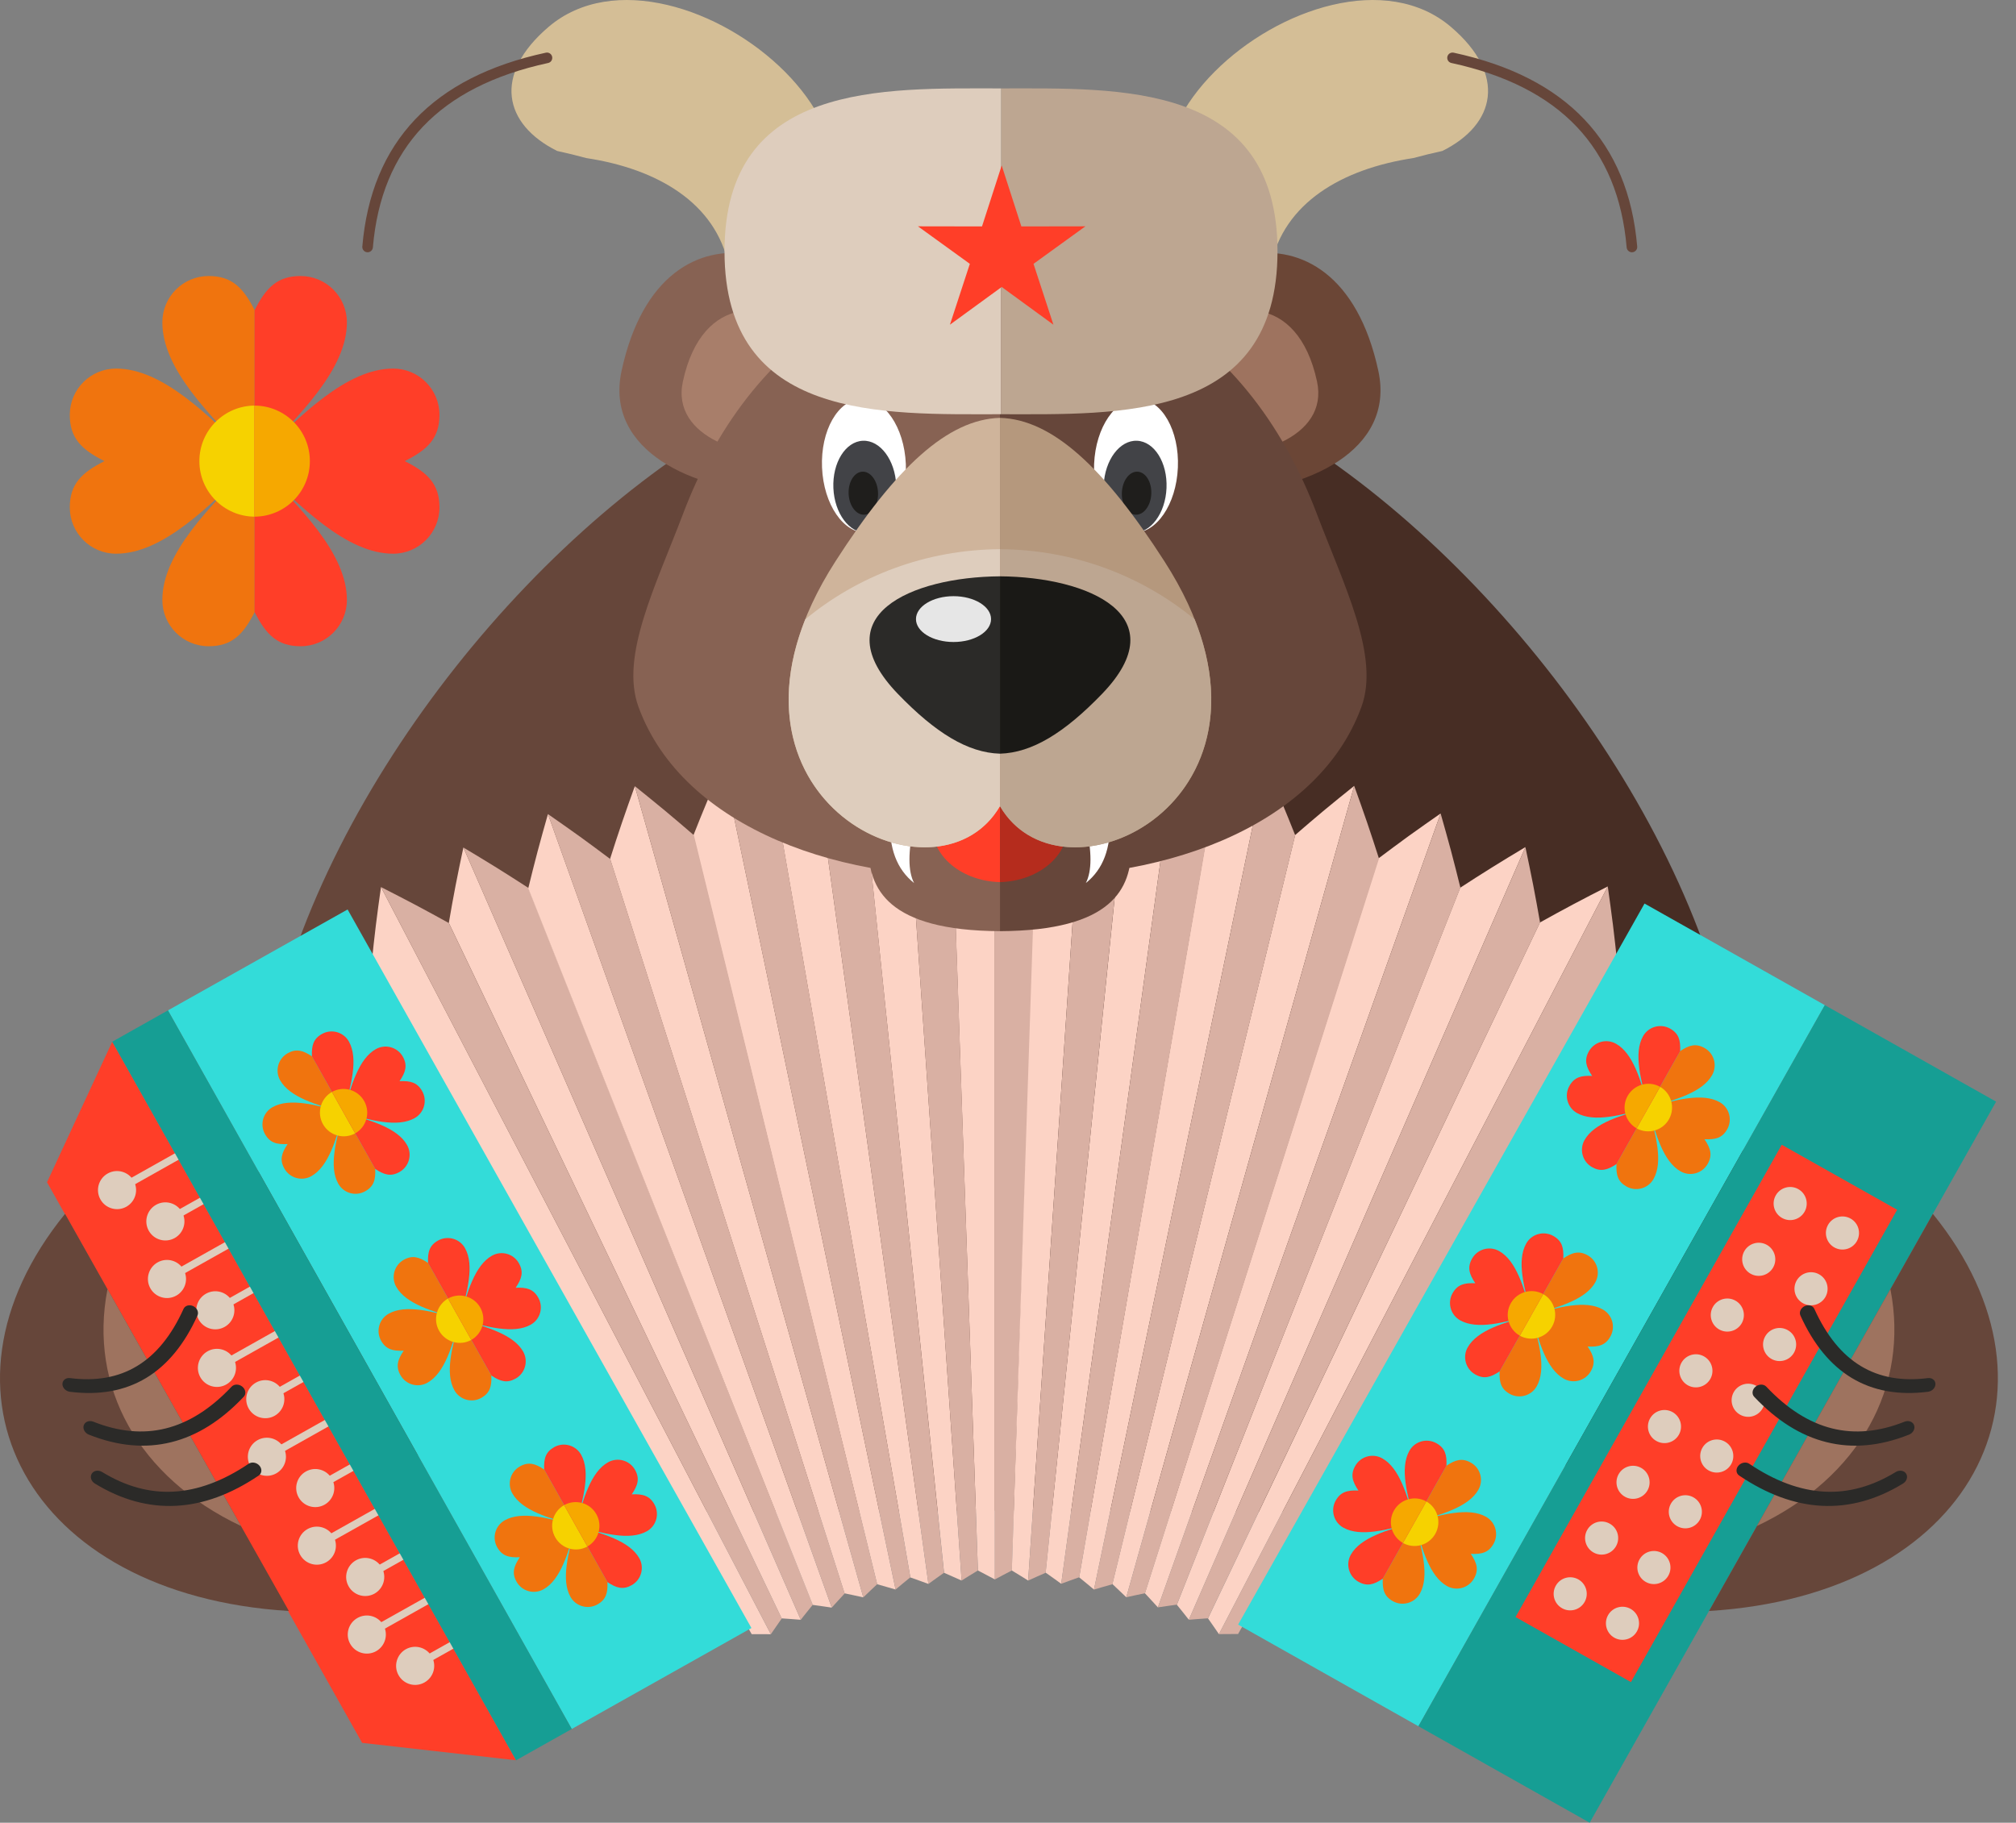 <svg width="94" height="85" viewBox="0 0 94 85" fill="none" xmlns="http://www.w3.org/2000/svg">
<rect x="0" y="0" width="94" height="85" fill="#808080" stroke="none"/>
<path fill-rule="evenodd" clip-rule="evenodd" d="M11.872 21.491C9.719 19.336 7.57 17.184 7.57 15.031C7.57 13.839 8.536 12.872 9.728 12.872C10.798 12.872 11.337 13.402 11.872 14.463V21.491Z" fill="#F0740E"/>
<path fill-rule="evenodd" clip-rule="evenodd" d="M4.872 21.504C3.793 20.965 3.254 20.425 3.254 19.345C3.254 18.155 4.221 17.188 5.412 17.188C7.565 17.188 9.719 19.336 11.872 21.491V21.518C9.719 23.672 7.565 25.821 5.412 25.821C4.221 25.821 3.254 24.853 3.254 23.662C3.254 22.584 3.793 22.044 4.872 21.504Z" fill="#F0740E"/>
<path fill-rule="evenodd" clip-rule="evenodd" d="M11.872 21.518C9.719 23.672 7.57 25.824 7.57 27.978C7.57 29.169 8.536 30.137 9.728 30.137C10.798 30.137 11.337 29.606 11.872 28.546V21.518Z" fill="#F0740E"/>
<path fill-rule="evenodd" clip-rule="evenodd" d="M11.872 24.094C10.448 24.085 9.296 22.93 9.296 21.504C9.296 20.078 10.448 18.923 11.872 18.914V24.094Z" fill="#F6D200"/>
<path fill-rule="evenodd" clip-rule="evenodd" d="M11.873 21.491C14.026 19.336 16.175 17.184 16.175 15.031C16.175 13.839 15.208 12.872 14.017 12.872C12.947 12.872 12.407 13.402 11.873 14.463V21.491Z" fill="#FF3E28"/>
<path fill-rule="evenodd" clip-rule="evenodd" d="M18.873 21.504C19.952 20.965 20.491 20.425 20.491 19.345C20.491 18.155 19.524 17.188 18.333 17.188C16.18 17.188 14.026 19.336 11.873 21.491V21.518C14.026 23.672 16.18 25.821 18.333 25.821C19.524 25.821 20.491 24.853 20.491 23.662C20.491 22.584 19.952 22.044 18.873 21.504Z" fill="#FF3E28"/>
<path fill-rule="evenodd" clip-rule="evenodd" d="M11.873 21.518C14.026 23.672 16.175 25.824 16.175 27.978C16.175 29.169 15.208 30.137 14.017 30.137C12.947 30.137 12.407 29.606 11.873 28.546V21.518Z" fill="#FF3E28"/>
<path fill-rule="evenodd" clip-rule="evenodd" d="M11.873 24.094C13.297 24.085 14.448 22.93 14.448 21.504C14.448 20.078 13.297 18.923 11.873 18.914V24.094Z" fill="#F6A800"/>
<path fill-rule="evenodd" clip-rule="evenodd" d="M46.653 70.448C60.157 70.397 69.186 71.285 74.38 67.484C94.917 52.452 64.736 13.382 46.653 16.686V70.448Z" fill="#472D24"/>
<path fill-rule="evenodd" clip-rule="evenodd" d="M46.653 70.448C33.15 70.397 24.12 71.285 18.926 67.484C-1.61 52.452 28.571 13.382 46.653 16.686V70.448Z" fill="#66463A"/>
<path fill-rule="evenodd" clip-rule="evenodd" d="M44.357 37.306C44.681 36.814 45.009 36.321 45.346 35.832C45.685 35.34 46.035 34.848 46.388 34.354C46.388 48.27 46.388 57.093 46.388 63.165C46.388 67.598 46.388 70.988 46.388 73.655C46.258 73.587 46.128 73.515 45.995 73.446C45.865 73.377 45.73 73.308 45.597 73.238C45.507 70.644 45.395 67.378 45.249 63.165C45.054 57.51 44.778 49.496 44.357 37.306Z" fill="#FCD3C5"/>
<path fill-rule="evenodd" clip-rule="evenodd" d="M48.417 37.306C48.093 36.814 47.765 36.321 47.427 35.832C47.088 35.34 46.739 34.848 46.388 34.354C46.388 48.27 46.388 57.093 46.388 63.165C46.388 67.598 46.388 70.988 46.388 73.655C46.517 73.587 46.646 73.515 46.779 73.446C46.91 73.377 47.044 73.308 47.178 73.238C47.268 70.644 47.381 67.378 47.526 63.165C47.721 57.51 47.997 49.496 48.417 37.306Z" fill="#D9B0A3"/>
<path fill-rule="evenodd" clip-rule="evenodd" d="M40.313 37.584C40.602 37.071 40.895 36.557 41.199 36.045C41.502 35.531 41.818 35.017 42.136 34.5C43.092 48.382 43.699 57.186 44.115 63.242C44.42 67.665 44.653 71.049 44.836 73.707C44.702 73.649 44.568 73.586 44.431 73.527C44.295 73.467 44.157 73.408 44.019 73.346C43.751 70.765 43.414 67.514 42.98 63.32C42.397 57.693 41.571 49.717 40.313 37.584Z" fill="#FCD3C5"/>
<path fill-rule="evenodd" clip-rule="evenodd" d="M44.364 37.304C44.006 36.837 43.645 36.369 43.275 35.902C42.903 35.435 42.521 34.969 42.136 34.5C43.092 48.382 43.699 57.186 44.115 63.242C44.42 67.665 44.653 71.049 44.836 73.707C44.961 73.632 45.085 73.552 45.212 73.472C45.338 73.396 45.468 73.317 45.596 73.238C45.507 70.644 45.395 67.378 45.251 63.165C45.057 57.508 44.782 49.496 44.364 37.304Z" fill="#D9B0A3"/>
<path fill-rule="evenodd" clip-rule="evenodd" d="M36.296 38.137C36.549 37.607 36.806 37.075 37.073 36.542C37.341 36.009 37.62 35.475 37.902 34.936C39.81 48.722 41.019 57.46 41.851 63.475C42.458 67.868 42.924 71.227 43.289 73.865C43.151 73.817 43.013 73.763 42.872 73.713C42.733 73.663 42.59 73.614 42.448 73.562C42.004 71.004 41.444 67.785 40.724 63.632C39.755 58.057 38.383 50.157 36.296 38.137Z" fill="#FCD3C5"/>
<path fill-rule="evenodd" clip-rule="evenodd" d="M40.318 37.582C39.928 37.139 39.535 36.697 39.135 36.257C38.731 35.816 38.318 35.378 37.902 34.936C39.81 48.722 41.019 57.46 41.851 63.475C42.458 67.868 42.924 71.227 43.289 73.865C43.408 73.783 43.526 73.692 43.648 73.606C43.768 73.52 43.892 73.432 44.015 73.344C43.748 70.763 43.412 67.512 42.978 63.32C42.396 57.691 41.572 49.715 40.318 37.582Z" fill="#D9B0A3"/>
<path fill-rule="evenodd" clip-rule="evenodd" d="M32.328 38.963C32.544 38.415 32.765 37.866 32.994 37.318C33.225 36.766 33.467 36.214 33.711 35.657C36.561 49.279 38.367 57.915 39.61 63.858C40.518 68.198 41.213 71.518 41.758 74.126C41.617 74.088 41.475 74.043 41.331 74.002C41.19 73.962 41.044 73.922 40.899 73.879C40.28 71.36 39.501 68.186 38.496 64.093C37.147 58.596 35.236 50.808 32.328 38.963Z" fill="#FCD3C5"/>
<path fill-rule="evenodd" clip-rule="evenodd" d="M36.302 38.132C35.883 37.716 35.462 37.302 35.031 36.892C34.599 36.48 34.157 36.071 33.711 35.657C36.56 49.279 38.367 57.915 39.61 63.858C40.518 68.198 41.212 71.518 41.758 74.126C41.871 74.034 41.983 73.938 42.098 73.841C42.213 73.748 42.33 73.653 42.447 73.556C42.003 70.999 41.445 67.779 40.725 63.625C39.758 58.05 38.387 50.15 36.302 38.132Z" fill="#D9B0A3"/>
<path fill-rule="evenodd" clip-rule="evenodd" d="M28.446 40.053C28.625 39.491 28.807 38.928 28.999 38.367C29.191 37.801 29.395 37.233 29.6 36.661C33.373 50.057 35.764 58.548 37.41 64.394C38.611 68.66 39.531 71.925 40.253 74.491C40.11 74.462 39.965 74.427 39.819 74.396C39.674 74.365 39.526 74.336 39.379 74.303C38.59 71.832 37.596 68.718 36.314 64.703C34.594 59.312 32.155 51.673 28.446 40.053Z" fill="#FCD3C5"/>
<path fill-rule="evenodd" clip-rule="evenodd" d="M32.355 38.951C31.909 38.567 31.46 38.182 31.002 37.801C30.543 37.419 30.073 37.042 29.601 36.661C33.373 50.057 35.764 58.548 37.41 64.394C38.612 68.66 39.531 71.925 40.253 74.491C40.36 74.391 40.465 74.286 40.574 74.184C40.681 74.082 40.792 73.979 40.901 73.876C40.285 71.354 39.508 68.18 38.506 64.086C37.161 58.59 35.254 50.8 32.355 38.951Z" fill="#D9B0A3"/>
<path fill-rule="evenodd" clip-rule="evenodd" d="M20.927 43.039C21.026 42.459 21.13 41.877 21.243 41.293C21.356 40.707 21.48 40.117 21.606 39.522C27.176 52.274 30.708 60.361 33.138 65.924C34.913 69.987 36.271 73.094 37.337 75.536C37.191 75.527 37.044 75.512 36.895 75.502C36.748 75.493 36.596 75.483 36.446 75.471C35.325 73.131 33.915 70.181 32.096 66.379C29.653 61.275 26.192 54.042 20.927 43.039Z" fill="#FCD3C5"/>
<path fill-rule="evenodd" clip-rule="evenodd" d="M24.647 41.413C24.153 41.095 23.656 40.774 23.15 40.46C22.643 40.144 22.126 39.836 21.606 39.522C27.176 52.274 30.708 60.361 33.139 65.924C34.914 69.987 36.271 73.094 37.337 75.536C37.43 75.422 37.519 75.305 37.613 75.188C37.705 75.074 37.801 74.957 37.896 74.838C36.939 72.425 35.735 69.386 34.182 65.469C32.096 60.207 29.142 52.754 24.647 41.413Z" fill="#D9B0A3"/>
<path fill-rule="evenodd" clip-rule="evenodd" d="M17.329 44.923C17.389 44.338 17.452 43.75 17.524 43.159C17.596 42.567 17.679 41.97 17.764 41.367C24.201 53.706 28.282 61.528 31.091 66.91C33.141 70.842 34.71 73.848 35.942 76.21C35.796 76.212 35.648 76.207 35.498 76.207C35.351 76.207 35.2 76.208 35.049 76.207C33.77 73.95 32.159 71.106 30.082 67.438C27.293 62.515 23.341 55.537 17.329 44.923Z" fill="#FCD3C5"/>
<path fill-rule="evenodd" clip-rule="evenodd" d="M20.928 43.045C20.413 42.761 19.895 42.476 19.369 42.197C18.841 41.917 18.305 41.644 17.764 41.367C24.201 53.706 28.282 61.528 31.091 66.91C33.141 70.842 34.71 73.848 35.942 76.21C36.026 76.091 36.107 75.967 36.194 75.845C36.278 75.724 36.365 75.6 36.451 75.475C35.331 73.134 33.92 70.187 32.1 66.384C29.657 61.28 26.195 54.047 20.928 43.045Z" fill="#D9B0A3"/>
<path fill-rule="evenodd" clip-rule="evenodd" d="M24.631 41.425C24.771 40.855 24.913 40.28 25.066 39.706C25.219 39.128 25.383 38.549 25.549 37.963C30.235 51.067 33.205 59.374 35.249 65.093C36.742 69.266 37.884 72.46 38.781 74.969C38.636 74.95 38.49 74.926 38.342 74.905C38.196 74.886 38.046 74.865 37.897 74.843C36.939 72.431 35.733 69.393 34.177 65.475C32.09 60.216 29.132 52.764 24.631 41.425Z" fill="#FCD3C5"/>
<path fill-rule="evenodd" clip-rule="evenodd" d="M28.454 40.06C27.982 39.706 27.508 39.353 27.025 39.004C26.541 38.656 26.047 38.311 25.548 37.963C30.234 51.067 33.205 59.374 35.249 65.093C36.741 69.266 37.883 72.46 38.781 74.969C38.88 74.864 38.978 74.751 39.079 74.641C39.179 74.532 39.282 74.422 39.385 74.31C38.597 71.839 37.602 68.724 36.321 64.71C34.601 59.319 32.163 51.679 28.454 40.06Z" fill="#D9B0A3"/>
<path fill-rule="evenodd" clip-rule="evenodd" d="M71.803 43.019C72.317 42.733 72.835 42.448 73.361 42.169C73.888 41.888 74.424 41.613 74.967 41.338C68.546 53.684 64.475 61.513 61.674 66.898C59.629 70.832 58.064 73.841 56.835 76.205C56.75 76.087 56.669 75.962 56.583 75.84C56.498 75.719 56.411 75.595 56.325 75.471C57.442 73.129 58.849 70.178 60.664 66.374C63.101 61.266 66.552 54.03 71.803 43.019Z" fill="#FCD3C5"/>
<path fill-rule="evenodd" clip-rule="evenodd" d="M75.406 44.892C75.344 44.307 75.28 43.719 75.207 43.128C75.133 42.534 75.05 41.939 74.966 41.338C68.546 53.684 64.475 61.513 61.674 66.898C59.629 70.832 58.064 73.841 56.835 76.205C56.98 76.205 57.129 76.202 57.278 76.202C57.426 76.2 57.577 76.202 57.728 76.2C59.005 73.941 60.611 71.096 62.683 67.424C65.466 62.497 69.408 55.514 75.406 44.892Z" fill="#D9B0A3"/>
<path fill-rule="evenodd" clip-rule="evenodd" d="M68.085 41.398C68.578 41.077 69.075 40.757 69.581 40.443C70.087 40.125 70.603 39.817 71.125 39.503C65.568 52.261 62.045 60.35 59.62 65.917C57.85 69.981 56.495 73.091 55.432 75.535C55.339 75.421 55.249 75.303 55.156 75.186C55.062 75.072 54.967 74.955 54.873 74.836C55.826 72.422 57.028 69.383 58.576 65.463C60.656 60.2 63.603 52.744 68.085 41.398Z" fill="#FCD3C5"/>
<path fill-rule="evenodd" clip-rule="evenodd" d="M71.808 43.019C71.706 42.44 71.602 41.857 71.488 41.272C71.374 40.686 71.25 40.098 71.125 39.503C65.568 52.261 62.045 60.35 59.62 65.917C57.85 69.981 56.495 73.091 55.432 75.535C55.577 75.524 55.724 75.511 55.873 75.5C56.02 75.49 56.172 75.48 56.323 75.468C57.441 73.125 58.848 70.177 60.664 66.372C63.1 61.265 66.554 54.029 71.808 43.019Z" fill="#D9B0A3"/>
<path fill-rule="evenodd" clip-rule="evenodd" d="M64.269 40.034C64.74 39.681 65.213 39.327 65.696 38.977C66.179 38.629 66.673 38.284 67.172 37.935C62.504 51.045 59.545 59.357 57.508 65.077C56.021 69.252 54.883 72.448 53.989 74.958C53.889 74.852 53.792 74.739 53.69 74.631C53.59 74.522 53.486 74.412 53.384 74.3C54.17 71.827 55.159 68.712 56.435 64.694C58.149 59.302 60.577 51.661 64.269 40.034Z" fill="#FCD3C5"/>
<path fill-rule="evenodd" clip-rule="evenodd" d="M68.094 41.396C67.953 40.824 67.809 40.251 67.656 39.675C67.502 39.099 67.338 38.52 67.172 37.935C62.504 51.045 59.545 59.357 57.508 65.077C56.021 69.252 54.883 72.448 53.989 74.958C54.134 74.939 54.28 74.914 54.428 74.893C54.574 74.872 54.724 74.853 54.874 74.831C55.829 72.418 57.03 69.378 58.58 65.458C60.661 60.197 63.609 52.74 68.094 41.396Z" fill="#D9B0A3"/>
<path fill-rule="evenodd" clip-rule="evenodd" d="M60.389 38.941C60.833 38.556 61.282 38.17 61.739 37.789C62.198 37.407 62.668 37.03 63.142 36.649C59.379 50.047 56.993 58.541 55.351 64.386C54.153 68.654 53.236 71.92 52.515 74.486C52.408 74.386 52.303 74.281 52.194 74.179C52.086 74.077 51.976 73.974 51.867 73.87C52.482 71.349 53.256 68.174 54.255 64.078C55.597 58.581 57.498 50.792 60.389 38.941Z" fill="#FCD3C5"/>
<path fill-rule="evenodd" clip-rule="evenodd" d="M64.298 40.039C64.118 39.479 63.936 38.916 63.743 38.352C63.55 37.787 63.347 37.219 63.142 36.649C59.379 50.047 56.993 58.541 55.352 64.386C54.153 68.654 53.236 71.92 52.516 74.486C52.658 74.455 52.803 74.421 52.949 74.391C53.093 74.36 53.241 74.329 53.389 74.298C54.178 71.825 55.168 68.711 56.448 64.694C58.164 59.302 60.597 51.662 64.298 40.039Z" fill="#D9B0A3"/>
<path fill-rule="evenodd" clip-rule="evenodd" d="M56.416 38.125C56.833 37.709 57.254 37.294 57.684 36.883C58.116 36.47 58.558 36.061 59.005 35.648C56.173 49.274 54.379 57.912 53.143 63.856C52.241 68.197 51.551 71.518 51.009 74.128C50.895 74.034 50.783 73.938 50.668 73.843C50.554 73.75 50.436 73.655 50.319 73.558C50.759 71.001 51.314 67.779 52.028 63.625C52.988 58.048 54.348 50.146 56.416 38.125Z" fill="#FCD3C5"/>
<path fill-rule="evenodd" clip-rule="evenodd" d="M60.392 38.951C60.173 38.404 59.952 37.856 59.722 37.306C59.49 36.756 59.248 36.204 59.005 35.648C56.173 49.274 54.379 57.912 53.143 63.856C52.241 68.197 51.552 71.518 51.009 74.128C51.15 74.088 51.291 74.043 51.435 74.003C51.577 73.962 51.723 73.922 51.868 73.879C52.484 71.358 53.258 68.183 54.258 64.089C55.599 58.592 57.5 50.802 60.392 38.951Z" fill="#D9B0A3"/>
<path fill-rule="evenodd" clip-rule="evenodd" d="M52.414 37.572C52.802 37.128 53.193 36.685 53.594 36.245C53.997 35.804 54.41 35.365 54.827 34.923C52.934 48.71 51.734 57.451 50.908 63.467C50.305 67.859 49.844 71.218 49.481 73.858C49.361 73.774 49.243 73.686 49.121 73.598C49.001 73.513 48.877 73.426 48.754 73.337C49.019 70.756 49.351 67.505 49.78 63.311C50.356 57.682 51.173 49.705 52.414 37.572Z" fill="#FCD3C5"/>
<path fill-rule="evenodd" clip-rule="evenodd" d="M56.437 38.123C56.182 37.592 55.924 37.059 55.656 36.528C55.387 35.995 55.108 35.46 54.827 34.923C52.934 48.71 51.734 57.451 50.908 63.467C50.305 67.859 49.844 71.218 49.481 73.858C49.62 73.81 49.757 73.756 49.898 73.704C50.036 73.655 50.179 73.605 50.322 73.553C50.763 70.996 51.319 67.775 52.036 63.622C52.998 58.045 54.363 50.143 56.437 38.123Z" fill="#D9B0A3"/>
<path fill-rule="evenodd" clip-rule="evenodd" d="M48.362 37.302C48.718 36.835 49.078 36.366 49.448 35.9C49.819 35.431 50.2 34.966 50.586 34.495C49.649 48.381 49.055 57.182 48.646 63.24C48.348 67.664 48.119 71.047 47.939 73.707C47.814 73.63 47.69 73.55 47.562 73.472C47.437 73.396 47.307 73.317 47.178 73.238C47.264 70.644 47.372 67.378 47.51 63.165C47.696 57.508 47.96 49.495 48.362 37.302Z" fill="#FCD3C5"/>
<path fill-rule="evenodd" clip-rule="evenodd" d="M52.412 37.576C52.121 37.064 51.828 36.552 51.524 36.04C51.219 35.526 50.904 35.013 50.586 34.495C49.649 48.381 49.055 57.182 48.646 63.24C48.348 67.664 48.119 71.047 47.94 73.707C48.074 73.648 48.207 73.586 48.344 73.525C48.479 73.465 48.618 73.405 48.757 73.344C49.021 70.763 49.353 67.512 49.782 63.318C50.357 57.688 51.172 49.712 52.412 37.576Z" fill="#D9B0A3"/>
<path fill-rule="evenodd" clip-rule="evenodd" d="M2.192 55.132C2.603 54.247 3.046 53.292 3.525 52.261C4.045 51.14 4.613 49.915 5.234 48.579C8.375 54.168 11.516 59.757 14.652 65.339C17.789 70.922 20.928 76.507 24.063 82.088C22.598 81.922 21.258 81.77 20.029 81.632C18.898 81.504 17.852 81.387 16.884 81.277C14.438 76.924 11.989 72.565 9.541 68.209C7.093 63.855 4.643 59.493 2.192 55.132Z" fill="#FF3E28"/>
<path fill-rule="evenodd" clip-rule="evenodd" d="M5.021 54.725C5.449 54.484 5.991 54.636 6.231 55.063C6.472 55.491 6.32 56.034 5.892 56.274C5.465 56.514 4.922 56.361 4.683 55.934C4.442 55.507 4.594 54.965 5.021 54.725Z" fill="#DECDBD"/>
<path fill-rule="evenodd" clip-rule="evenodd" d="M5.773 55.123L8.24 53.737L8.409 54.037L5.943 55.424L5.773 55.123Z" fill="#DECDBD"/>
<path fill-rule="evenodd" clip-rule="evenodd" d="M7.276 56.184C7.703 55.944 8.246 56.096 8.486 56.523C8.726 56.951 8.574 57.493 8.147 57.734C7.718 57.974 7.177 57.822 6.937 57.395C6.696 56.967 6.849 56.425 7.276 56.184Z" fill="#DECDBD"/>
<path fill-rule="evenodd" clip-rule="evenodd" d="M8.028 56.582L10.495 55.196L10.664 55.498L8.197 56.884L8.028 56.582Z" fill="#DECDBD"/>
<path fill-rule="evenodd" clip-rule="evenodd" d="M7.35 58.869C7.778 58.629 8.32 58.781 8.56 59.209C8.801 59.636 8.648 60.178 8.221 60.419C7.793 60.659 7.251 60.507 7.011 60.08C6.771 59.652 6.922 59.11 7.35 58.869Z" fill="#DECDBD"/>
<path fill-rule="evenodd" clip-rule="evenodd" d="M8.103 59.267L10.57 57.882L10.739 58.183L8.272 59.569L8.103 59.267Z" fill="#DECDBD"/>
<path fill-rule="evenodd" clip-rule="evenodd" d="M9.605 60.33C10.033 60.09 10.574 60.241 10.815 60.669C11.055 61.097 10.903 61.639 10.475 61.878C10.047 62.119 9.506 61.968 9.266 61.54C9.026 61.111 9.177 60.569 9.605 60.33Z" fill="#DECDBD"/>
<path fill-rule="evenodd" clip-rule="evenodd" d="M10.357 60.728L12.824 59.341L12.993 59.643L10.527 61.03L10.357 60.728Z" fill="#DECDBD"/>
<path fill-rule="evenodd" clip-rule="evenodd" d="M9.68 63.015C10.108 62.775 10.649 62.926 10.89 63.354C11.13 63.782 10.978 64.324 10.55 64.564C10.122 64.805 9.581 64.653 9.34 64.225C9.101 63.797 9.252 63.255 9.68 63.015Z" fill="#DECDBD"/>
<path fill-rule="evenodd" clip-rule="evenodd" d="M10.432 63.413L12.899 62.026L13.068 62.328L10.601 63.715L10.432 63.413Z" fill="#DECDBD"/>
<path fill-rule="evenodd" clip-rule="evenodd" d="M11.935 64.475C12.363 64.234 12.904 64.388 13.145 64.815C13.385 65.242 13.233 65.784 12.805 66.024C12.377 66.263 11.836 66.112 11.595 65.684C11.355 65.257 11.507 64.715 11.935 64.475Z" fill="#DECDBD"/>
<path fill-rule="evenodd" clip-rule="evenodd" d="M12.687 64.874L15.154 63.487L15.323 63.789L12.856 65.174L12.687 64.874Z" fill="#DECDBD"/>
<path fill-rule="evenodd" clip-rule="evenodd" d="M12.009 67.16C12.437 66.92 12.979 67.073 13.219 67.5C13.46 67.927 13.307 68.469 12.88 68.709C12.452 68.95 11.91 68.799 11.67 68.369C11.43 67.942 11.582 67.4 12.009 67.16Z" fill="#DECDBD"/>
<path fill-rule="evenodd" clip-rule="evenodd" d="M12.761 67.559L15.228 66.172L15.397 66.474L12.931 67.861L12.761 67.559Z" fill="#DECDBD"/>
<path fill-rule="evenodd" clip-rule="evenodd" d="M14.264 68.621C14.692 68.379 15.233 68.531 15.474 68.959C15.714 69.386 15.562 69.928 15.134 70.169C14.707 70.409 14.165 70.257 13.925 69.83C13.685 69.402 13.836 68.86 14.264 68.621Z" fill="#DECDBD"/>
<path fill-rule="evenodd" clip-rule="evenodd" d="M15.017 69.019L17.483 67.633L17.652 67.933L15.186 69.319L15.017 69.019Z" fill="#DECDBD"/>
<path fill-rule="evenodd" clip-rule="evenodd" d="M14.339 71.306C14.767 71.067 15.308 71.218 15.549 71.646C15.789 72.072 15.637 72.615 15.209 72.854C14.781 73.094 14.24 72.943 13.999 72.515C13.759 72.087 13.911 71.546 14.339 71.306Z" fill="#DECDBD"/>
<path fill-rule="evenodd" clip-rule="evenodd" d="M15.091 71.705L17.558 70.318L17.727 70.62L15.261 72.004L15.091 71.705Z" fill="#DECDBD"/>
<path fill-rule="evenodd" clip-rule="evenodd" d="M16.593 72.765C17.021 72.525 17.563 72.677 17.803 73.104C18.044 73.532 17.892 74.074 17.464 74.316C17.036 74.555 16.494 74.403 16.254 73.975C16.014 73.548 16.166 73.007 16.593 72.765Z" fill="#DECDBD"/>
<path fill-rule="evenodd" clip-rule="evenodd" d="M17.345 73.164L19.813 71.779L19.982 72.078L17.515 73.465L17.345 73.164Z" fill="#DECDBD"/>
<path fill-rule="evenodd" clip-rule="evenodd" d="M16.668 75.452C17.096 75.21 17.638 75.362 17.878 75.789C18.118 76.217 17.966 76.759 17.539 77.001C17.111 77.24 16.569 77.088 16.329 76.66C16.088 76.233 16.241 75.691 16.668 75.452Z" fill="#DECDBD"/>
<path fill-rule="evenodd" clip-rule="evenodd" d="M17.42 75.848L19.887 74.464L20.056 74.763L17.59 76.15L17.42 75.848Z" fill="#DECDBD"/>
<path fill-rule="evenodd" clip-rule="evenodd" d="M18.923 76.91C19.351 76.671 19.892 76.823 20.133 77.251C20.372 77.678 20.221 78.219 19.793 78.459C19.365 78.701 18.824 78.549 18.583 78.121C18.343 77.694 18.495 77.152 18.923 76.91Z" fill="#DECDBD"/>
<path fill-rule="evenodd" clip-rule="evenodd" d="M19.674 77.309L22.142 75.923L22.311 76.225L19.844 77.611L19.674 77.309Z" fill="#DECDBD"/>
<path fill-rule="evenodd" clip-rule="evenodd" d="M7.831 47.118L16.208 42.412L35.037 75.921L26.66 80.629L7.831 47.118Z" fill="#33DCD9"/>
<path fill-rule="evenodd" clip-rule="evenodd" d="M7.831 47.118L5.234 48.579L24.063 82.088L26.66 80.629L7.831 47.118Z" fill="#169E94"/>
<path fill-rule="evenodd" clip-rule="evenodd" d="M16.018 51.882C14.764 51.529 13.511 51.176 13.06 50.374C12.811 49.929 12.969 49.367 13.413 49.117C13.812 48.893 14.124 48.978 14.546 49.262L16.018 51.882Z" fill="#F0740E"/>
<path fill-rule="evenodd" clip-rule="evenodd" d="M13.411 53.352C12.896 53.378 12.582 53.289 12.356 52.887C12.106 52.443 12.264 51.88 12.708 51.631C13.511 51.18 14.764 51.529 16.018 51.882L16.024 51.892C15.672 53.145 15.32 54.398 14.517 54.849C14.073 55.097 13.51 54.941 13.26 54.496C13.034 54.094 13.122 53.78 13.411 53.352Z" fill="#F0740E"/>
<path fill-rule="evenodd" clip-rule="evenodd" d="M16.023 51.892C15.672 53.145 15.322 54.398 15.773 55.201C16.023 55.646 16.585 55.803 17.029 55.553C17.429 55.329 17.518 55.018 17.495 54.511L16.023 51.892Z" fill="#F0740E"/>
<path fill-rule="evenodd" clip-rule="evenodd" d="M16.563 52.852C16.031 53.147 15.359 52.957 15.06 52.427C14.761 51.895 14.949 51.221 15.478 50.921L16.563 52.852Z" fill="#F6D200"/>
<path fill-rule="evenodd" clip-rule="evenodd" d="M16.018 51.882C16.369 50.627 16.719 49.374 16.268 48.57C16.018 48.127 15.455 47.968 15.011 48.218C14.613 48.443 14.522 48.753 14.545 49.262L16.018 51.882Z" fill="#FF3E28"/>
<path fill-rule="evenodd" clip-rule="evenodd" d="M18.63 50.419C18.919 49.993 19.008 49.678 18.782 49.275C18.532 48.832 17.97 48.674 17.525 48.924C16.722 49.374 16.37 50.627 16.018 51.882L16.023 51.892C17.278 52.243 18.531 52.594 19.334 52.142C19.778 51.892 19.935 51.329 19.686 50.885C19.46 50.483 19.146 50.395 18.63 50.419Z" fill="#FF3E28"/>
<path fill-rule="evenodd" clip-rule="evenodd" d="M16.023 51.892C17.278 52.243 18.53 52.595 18.981 53.399C19.231 53.842 19.072 54.406 18.628 54.654C18.23 54.879 17.918 54.794 17.495 54.511L16.023 51.892Z" fill="#FF3E28"/>
<path fill-rule="evenodd" clip-rule="evenodd" d="M16.563 52.852C17.093 52.551 17.28 51.878 16.981 51.347C16.682 50.815 16.011 50.624 15.479 50.921L16.563 52.852Z" fill="#F6A800"/>
<path fill-rule="evenodd" clip-rule="evenodd" d="M21.431 61.514C20.177 61.162 18.925 60.811 18.474 60.007C18.224 59.564 18.382 59 18.826 58.75C19.225 58.526 19.537 58.612 19.959 58.895L21.431 61.514Z" fill="#F0740E"/>
<path fill-rule="evenodd" clip-rule="evenodd" d="M18.824 62.987C18.309 63.011 17.995 62.923 17.769 62.522C17.519 62.076 17.677 61.514 18.121 61.264C18.924 60.812 20.177 61.162 21.431 61.514L21.436 61.525C21.086 62.778 20.733 64.03 19.93 64.482C19.486 64.732 18.923 64.573 18.673 64.13C18.447 63.727 18.535 63.413 18.824 62.987Z" fill="#F0740E"/>
<path fill-rule="evenodd" clip-rule="evenodd" d="M21.437 61.525C21.085 62.778 20.735 64.032 21.187 64.834C21.436 65.279 21.999 65.438 22.443 65.188C22.842 64.963 22.932 64.653 22.909 64.144L21.437 61.525Z" fill="#F0740E"/>
<path fill-rule="evenodd" clip-rule="evenodd" d="M21.977 62.485C21.444 62.78 20.773 62.59 20.474 62.059C20.175 61.528 20.362 60.856 20.892 60.554L21.977 62.485Z" fill="#F6D200"/>
<path fill-rule="evenodd" clip-rule="evenodd" d="M21.431 61.514C21.783 60.261 22.133 59.008 21.682 58.205C21.432 57.76 20.869 57.603 20.425 57.851C20.026 58.075 19.936 58.387 19.959 58.895L21.431 61.514Z" fill="#FF3E28"/>
<path fill-rule="evenodd" clip-rule="evenodd" d="M24.044 60.053C24.334 59.626 24.421 59.312 24.195 58.91C23.946 58.466 23.383 58.307 22.939 58.557C22.136 59.009 21.783 60.261 21.432 61.514L21.437 61.525C22.691 61.876 23.944 62.227 24.747 61.775C25.191 61.527 25.349 60.963 25.1 60.52C24.874 60.116 24.559 60.028 24.044 60.053Z" fill="#FF3E28"/>
<path fill-rule="evenodd" clip-rule="evenodd" d="M21.437 61.525C22.691 61.876 23.944 62.23 24.395 63.032C24.644 63.477 24.487 64.039 24.042 64.289C23.643 64.513 23.331 64.429 22.91 64.144L21.437 61.525Z" fill="#FF3E28"/>
<path fill-rule="evenodd" clip-rule="evenodd" d="M21.977 62.485C22.506 62.183 22.693 61.513 22.395 60.98C22.096 60.449 21.424 60.259 20.892 60.554L21.977 62.485Z" fill="#F6A800"/>
<path fill-rule="evenodd" clip-rule="evenodd" d="M26.845 71.149C25.59 70.797 24.338 70.444 23.888 69.642C23.638 69.197 23.796 68.635 24.24 68.385C24.639 68.161 24.951 68.245 25.373 68.528L26.845 71.149Z" fill="#F0740E"/>
<path fill-rule="evenodd" clip-rule="evenodd" d="M24.238 72.62C23.722 72.644 23.409 72.556 23.182 72.154C22.933 71.709 23.091 71.147 23.535 70.897C24.337 70.448 25.591 70.797 26.845 71.149L26.85 71.157C26.498 72.413 26.146 73.665 25.343 74.115C24.899 74.365 24.336 74.208 24.086 73.763C23.86 73.362 23.949 73.048 24.238 72.62Z" fill="#F0740E"/>
<path fill-rule="evenodd" clip-rule="evenodd" d="M26.85 71.158C26.498 72.413 26.149 73.665 26.6 74.469C26.849 74.912 27.413 75.071 27.857 74.821C28.255 74.597 28.346 74.286 28.323 73.779L26.85 71.158Z" fill="#F0740E"/>
<path fill-rule="evenodd" clip-rule="evenodd" d="M27.39 72.118C26.858 72.415 26.186 72.225 25.888 71.692C25.588 71.161 25.776 70.489 26.305 70.189L27.39 72.118Z" fill="#F6D200"/>
<path fill-rule="evenodd" clip-rule="evenodd" d="M26.845 71.149C27.197 69.894 27.547 68.641 27.095 67.838C26.846 67.395 26.283 67.236 25.839 67.486C25.44 67.711 25.35 68.021 25.373 68.528L26.845 71.149Z" fill="#FF3E28"/>
<path fill-rule="evenodd" clip-rule="evenodd" d="M29.457 69.687C29.747 69.259 29.835 68.945 29.609 68.543C29.359 68.1 28.796 67.942 28.352 68.192C27.549 68.641 27.196 69.894 26.845 71.149L26.85 71.158C28.104 71.511 29.357 71.859 30.16 71.409C30.604 71.16 30.763 70.597 30.513 70.153C30.287 69.75 29.972 69.663 29.457 69.687Z" fill="#FF3E28"/>
<path fill-rule="evenodd" clip-rule="evenodd" d="M26.85 71.158C28.104 71.511 29.357 71.863 29.808 72.666C30.057 73.11 29.9 73.672 29.456 73.922C29.056 74.147 28.744 74.062 28.323 73.779L26.85 71.158Z" fill="#FF3E28"/>
<path fill-rule="evenodd" clip-rule="evenodd" d="M27.39 72.118C27.919 71.818 28.107 71.145 27.808 70.615C27.51 70.083 26.837 69.892 26.305 70.189L27.39 72.118Z" fill="#F6A800"/>
<path fill-rule="evenodd" clip-rule="evenodd" d="M85.086 46.873L76.679 42.136L57.73 75.762L66.136 80.501L85.086 46.873Z" fill="#33DCD9"/>
<path fill-rule="evenodd" clip-rule="evenodd" d="M85.086 46.873L93.072 51.374L74.122 85L66.136 80.501L85.086 46.873Z" fill="#169E94"/>
<path fill-rule="evenodd" clip-rule="evenodd" d="M76.859 51.645C78.119 51.294 79.377 50.941 79.831 50.136C80.082 49.69 79.925 49.124 79.479 48.874C79.079 48.648 78.765 48.732 78.341 49.017L76.859 51.645Z" fill="#F0740E"/>
<path fill-rule="evenodd" clip-rule="evenodd" d="M79.475 53.127C79.992 53.152 80.308 53.065 80.535 52.661C80.786 52.214 80.629 51.648 80.183 51.399C79.377 50.943 78.118 51.294 76.858 51.645L76.853 51.655C77.205 52.916 77.557 54.173 78.363 54.627C78.809 54.879 79.374 54.72 79.625 54.275C79.853 53.871 79.764 53.556 79.475 53.127Z" fill="#F0740E"/>
<path fill-rule="evenodd" clip-rule="evenodd" d="M76.853 51.655C77.205 52.916 77.554 54.175 77.1 54.98C76.849 55.425 76.284 55.584 75.838 55.332C75.438 55.106 75.348 54.794 75.372 54.285L76.853 51.655Z" fill="#F0740E"/>
<path fill-rule="evenodd" clip-rule="evenodd" d="M76.31 52.619C76.844 52.916 77.519 52.726 77.82 52.194C78.12 51.661 77.933 50.984 77.402 50.681L76.31 52.619Z" fill="#F6D200"/>
<path fill-rule="evenodd" clip-rule="evenodd" d="M76.859 51.645C76.507 50.386 76.157 49.127 76.611 48.32C76.862 47.876 77.428 47.718 77.874 47.968C78.274 48.194 78.364 48.507 78.341 49.017L76.859 51.645Z" fill="#FF3E28"/>
<path fill-rule="evenodd" clip-rule="evenodd" d="M74.237 50.174C73.947 49.745 73.859 49.429 74.086 49.025C74.338 48.581 74.903 48.422 75.349 48.674C76.154 49.127 76.507 50.386 76.858 51.645L76.853 51.655C75.593 52.007 74.334 52.357 73.528 51.904C73.083 51.652 72.925 51.086 73.176 50.641C73.404 50.236 73.719 50.148 74.237 50.174Z" fill="#FF3E28"/>
<path fill-rule="evenodd" clip-rule="evenodd" d="M76.853 51.655C75.594 52.007 74.335 52.359 73.881 53.166C73.63 53.611 73.788 54.177 74.233 54.429C74.634 54.654 74.948 54.568 75.372 54.285L76.853 51.655Z" fill="#FF3E28"/>
<path fill-rule="evenodd" clip-rule="evenodd" d="M76.31 52.619C75.779 52.316 75.591 51.64 75.892 51.107C76.193 50.574 76.867 50.384 77.402 50.681L76.31 52.619Z" fill="#F6A800"/>
<path fill-rule="evenodd" clip-rule="evenodd" d="M71.41 61.312C72.671 60.961 73.928 60.609 74.382 59.803C74.633 59.357 74.476 58.791 74.03 58.541C73.63 58.315 73.316 58.4 72.892 58.685L71.41 61.312Z" fill="#F0740E"/>
<path fill-rule="evenodd" clip-rule="evenodd" d="M74.027 62.794C74.544 62.82 74.86 62.732 75.087 62.328C75.338 61.882 75.18 61.316 74.734 61.066C73.929 60.61 72.671 60.961 71.41 61.312L71.405 61.323C71.756 62.584 72.109 63.84 72.915 64.294C73.36 64.546 73.926 64.389 74.177 63.942C74.404 63.539 74.317 63.223 74.027 62.794Z" fill="#F0740E"/>
<path fill-rule="evenodd" clip-rule="evenodd" d="M71.405 61.323C71.756 62.584 72.107 63.843 71.653 64.648C71.401 65.093 70.835 65.251 70.39 64.999C69.99 64.774 69.9 64.462 69.923 63.953L71.405 61.323Z" fill="#F0740E"/>
<path fill-rule="evenodd" clip-rule="evenodd" d="M70.862 62.287C71.396 62.584 72.071 62.394 72.371 61.861C72.672 61.328 72.485 60.652 71.954 60.349L70.862 62.287Z" fill="#F6D200"/>
<path fill-rule="evenodd" clip-rule="evenodd" d="M71.41 61.312C71.059 60.053 70.709 58.795 71.163 57.989C71.414 57.543 71.98 57.386 72.425 57.636C72.826 57.862 72.916 58.174 72.892 58.685L71.41 61.312Z" fill="#FF3E28"/>
<path fill-rule="evenodd" clip-rule="evenodd" d="M68.788 59.842C68.499 59.412 68.411 59.098 68.638 58.693C68.889 58.248 69.454 58.09 69.9 58.341C70.706 58.795 71.059 60.053 71.41 61.312L71.405 61.323C70.145 61.675 68.886 62.025 68.08 61.571C67.635 61.319 67.477 60.754 67.728 60.309C67.956 59.905 68.271 59.818 68.788 59.842Z" fill="#FF3E28"/>
<path fill-rule="evenodd" clip-rule="evenodd" d="M71.405 61.323C70.145 61.675 68.888 62.026 68.433 62.834C68.182 63.279 68.34 63.844 68.786 64.096C69.186 64.322 69.5 64.237 69.924 63.953L71.405 61.323Z" fill="#FF3E28"/>
<path fill-rule="evenodd" clip-rule="evenodd" d="M70.862 62.287C70.331 61.983 70.143 61.309 70.445 60.774C70.745 60.241 71.42 60.052 71.954 60.349L70.862 62.287Z" fill="#F6A800"/>
<path fill-rule="evenodd" clip-rule="evenodd" d="M65.962 70.98C67.222 70.628 68.48 70.276 68.934 69.471C69.186 69.025 69.027 68.459 68.582 68.209C68.181 67.983 67.867 68.068 67.444 68.352L65.962 70.98Z" fill="#F0740E"/>
<path fill-rule="evenodd" clip-rule="evenodd" d="M68.578 72.462C69.096 72.487 69.412 72.399 69.639 71.996C69.891 71.549 69.732 70.984 69.287 70.733C68.481 70.28 67.222 70.628 65.963 70.98L65.957 70.99C66.308 72.251 66.661 73.508 67.467 73.963C67.912 74.214 68.478 74.057 68.729 73.61C68.957 73.207 68.869 72.891 68.578 72.462Z" fill="#F0740E"/>
<path fill-rule="evenodd" clip-rule="evenodd" d="M65.957 70.99C66.308 72.251 66.658 73.51 66.204 74.316C65.953 74.76 65.388 74.919 64.942 74.667C64.542 74.443 64.452 74.129 64.475 73.62L65.957 70.99Z" fill="#F0740E"/>
<path fill-rule="evenodd" clip-rule="evenodd" d="M65.414 71.954C65.948 72.253 66.623 72.063 66.923 71.529C67.224 70.996 67.037 70.32 66.505 70.018L65.414 71.954Z" fill="#F6D200"/>
<path fill-rule="evenodd" clip-rule="evenodd" d="M65.962 70.98C65.611 69.721 65.261 68.462 65.715 67.657C65.966 67.21 66.531 67.053 66.977 67.304C67.377 67.529 67.467 67.841 67.444 68.352L65.962 70.98Z" fill="#FF3E28"/>
<path fill-rule="evenodd" clip-rule="evenodd" d="M63.34 69.511C63.051 69.082 62.963 68.764 63.19 68.361C63.441 67.915 64.007 67.757 64.452 68.009C65.258 68.462 65.611 69.721 65.962 70.98L65.956 70.99C64.697 71.342 63.438 71.692 62.633 71.239C62.187 70.987 62.029 70.421 62.28 69.977C62.507 69.573 62.823 69.485 63.34 69.511Z" fill="#FF3E28"/>
<path fill-rule="evenodd" clip-rule="evenodd" d="M65.957 70.99C64.697 71.342 63.439 71.696 62.985 72.501C62.734 72.946 62.892 73.512 63.337 73.763C63.738 73.99 64.052 73.905 64.475 73.62L65.957 70.99Z" fill="#FF3E28"/>
<path fill-rule="evenodd" clip-rule="evenodd" d="M65.413 71.954C64.883 71.651 64.695 70.976 64.996 70.442C65.296 69.909 65.971 69.719 66.505 70.018L65.413 71.954Z" fill="#F6A800"/>
<path fill-rule="evenodd" clip-rule="evenodd" d="M83.077 53.385L88.458 56.416L76.045 78.442L70.665 75.41L83.077 53.385Z" fill="#FF3E28"/>
<path fill-rule="evenodd" clip-rule="evenodd" d="M86.288 56.827C86.659 57.035 86.79 57.506 86.581 57.879C86.372 58.25 85.901 58.381 85.529 58.172C85.158 57.964 85.027 57.493 85.236 57.12C85.445 56.749 85.916 56.618 86.288 56.827ZM84.822 59.428C85.194 59.636 85.325 60.107 85.116 60.48C84.906 60.85 84.435 60.982 84.064 60.773C83.693 60.564 83.561 60.092 83.77 59.721C83.98 59.35 84.451 59.219 84.822 59.428ZM82.384 58.053C82.755 58.264 82.887 58.734 82.678 59.105C82.468 59.477 81.997 59.609 81.626 59.399C81.254 59.19 81.123 58.719 81.332 58.346C81.541 57.976 82.013 57.844 82.384 58.053ZM83.357 62.029C83.729 62.237 83.859 62.708 83.65 63.079C83.441 63.451 82.97 63.582 82.599 63.373C82.227 63.163 82.096 62.692 82.305 62.322C82.515 61.949 82.986 61.818 83.357 62.029ZM80.919 60.654C81.29 60.862 81.422 61.333 81.213 61.706C81.003 62.076 80.532 62.208 80.161 61.999C79.789 61.79 79.658 61.319 79.867 60.947C80.077 60.576 80.547 60.445 80.919 60.654ZM81.892 64.627C82.263 64.838 82.395 65.308 82.185 65.679C81.976 66.05 81.505 66.183 81.134 65.972C80.762 65.764 80.631 65.293 80.84 64.92C81.05 64.549 81.52 64.418 81.892 64.627ZM79.454 63.255C79.825 63.463 79.956 63.934 79.748 64.305C79.538 64.677 79.067 64.808 78.695 64.6C78.324 64.389 78.193 63.918 78.402 63.547C78.612 63.177 79.083 63.044 79.454 63.255ZM80.427 67.228C80.798 67.436 80.929 67.907 80.72 68.28C80.511 68.65 80.04 68.782 79.669 68.573C79.297 68.364 79.165 67.893 79.375 67.521C79.585 67.15 80.055 67.019 80.427 67.228ZM77.989 65.853C78.36 66.064 78.491 66.534 78.282 66.905C78.073 67.276 77.602 67.409 77.23 67.198C76.859 66.99 76.728 66.519 76.937 66.148C77.146 65.775 77.617 65.644 77.989 65.853ZM78.961 69.828C79.332 70.037 79.464 70.507 79.255 70.879C79.046 71.251 78.575 71.382 78.204 71.173C77.832 70.963 77.7 70.492 77.91 70.121C78.119 69.75 78.59 69.618 78.961 69.828ZM76.523 68.454C76.895 68.662 77.026 69.133 76.817 69.506C76.608 69.876 76.137 70.008 75.765 69.799C75.394 69.59 75.262 69.119 75.472 68.747C75.681 68.376 76.152 68.245 76.523 68.454ZM77.496 72.427C77.867 72.638 77.999 73.108 77.789 73.479C77.58 73.851 77.109 73.983 76.738 73.772C76.367 73.563 76.235 73.093 76.445 72.722C76.653 72.349 77.124 72.219 77.496 72.427ZM75.058 71.055C75.43 71.263 75.561 71.734 75.351 72.105C75.142 72.477 74.672 72.608 74.3 72.399C73.929 72.189 73.797 71.718 74.007 71.347C74.216 70.975 74.686 70.844 75.058 71.055ZM76.03 75.028C76.402 75.236 76.534 75.709 76.324 76.079C76.115 76.45 75.644 76.581 75.272 76.373C74.901 76.164 74.77 75.693 74.979 75.321C75.188 74.95 75.659 74.819 76.03 75.028ZM73.593 73.653C73.964 73.864 74.096 74.334 73.886 74.705C73.677 75.076 73.206 75.209 72.835 74.998C72.463 74.79 72.332 74.319 72.542 73.948C72.75 73.575 73.221 73.445 73.593 73.653ZM83.849 55.453C84.221 55.663 84.352 56.134 84.143 56.505C83.933 56.877 83.463 57.008 83.091 56.798C82.72 56.589 82.589 56.118 82.798 55.746C83.007 55.375 83.478 55.244 83.849 55.453Z" fill="#DECDBD"/>
<path fill-rule="evenodd" clip-rule="evenodd" d="M39.529 17.074C38.92 20.111 37.783 22.082 36.12 22.985C32.379 22.886 28.178 21.033 28.981 17.301C30.918 8.302 39.546 11.88 39.529 17.074Z" fill="#876253"/>
<path fill-rule="evenodd" clip-rule="evenodd" d="M46.625 40.815C39.412 41.274 31.846 38.663 29.769 32.96C28.908 30.596 30.567 27.34 31.866 23.918C34.808 16.179 40.759 12.494 46.625 12.783V40.815Z" fill="#876253"/>
<path fill-rule="evenodd" clip-rule="evenodd" d="M40.151 18.602C41.23 18.556 42.163 19.916 42.236 21.639C42.308 23.361 41.493 24.795 40.414 24.841C39.335 24.886 38.402 23.527 38.329 21.802C38.257 20.081 39.072 18.647 40.151 18.602Z" fill="white"/>
<path fill-rule="evenodd" clip-rule="evenodd" d="M40.233 20.554C41.042 20.521 41.738 21.452 41.789 22.636C41.838 23.82 41.223 24.807 40.414 24.841C39.605 24.876 38.908 23.943 38.858 22.76C38.808 21.575 39.424 20.589 40.233 20.554Z" fill="#424347"/>
<path fill-rule="evenodd" clip-rule="evenodd" d="M40.212 21.996C40.591 21.98 40.917 22.416 40.94 22.97C40.964 23.525 40.675 23.988 40.297 24.003C39.918 24.019 39.592 23.582 39.569 23.029C39.545 22.474 39.834 22.013 40.212 21.996Z" fill="#1F1E1C"/>
<path fill-rule="evenodd" clip-rule="evenodd" d="M46.625 43.424C41.369 43.397 40.499 41.434 40.499 39.515C40.499 37.601 43.232 36.047 46.625 36.014V43.424Z" fill="#876253"/>
<path fill-rule="evenodd" clip-rule="evenodd" d="M46.625 41.136C44.877 41.091 43.476 39.962 43.476 38.575C43.477 37.188 44.877 36.059 46.625 36.014V41.136Z" fill="#FF3E28"/>
<path fill-rule="evenodd" clip-rule="evenodd" d="M41.505 38.225C41.443 39.553 41.814 40.538 42.62 41.179C42.335 40.622 42.333 39.724 42.614 38.482C41.835 38.235 41.466 38.149 41.505 38.225Z" fill="white"/>
<path fill-rule="evenodd" clip-rule="evenodd" d="M46.625 37.592C43.625 42.762 32 37.009 38.953 26.181C41.777 21.782 44.204 19.552 46.625 19.487V37.592Z" fill="#CFB49B"/>
<path fill-rule="evenodd" clip-rule="evenodd" d="M33.45 20.595C32.318 20.042 31.556 19.112 31.841 17.791C32.749 13.573 36.103 13.956 37.528 15.81C35.993 17.035 34.605 18.628 33.45 20.595Z" fill="#A87E6A"/>
<path fill-rule="evenodd" clip-rule="evenodd" d="M46.625 37.594C43.885 42.312 33.957 37.925 37.547 28.883C39.988 26.864 43.157 25.634 46.625 25.611V37.594Z" fill="#DECDBD"/>
<path fill-rule="evenodd" clip-rule="evenodd" d="M46.625 26.876C42.463 26.905 38.366 28.732 41.868 32.362C43.619 34.176 45.124 35.103 46.625 35.147V26.876Z" fill="#2B2A28"/>
<path fill-rule="evenodd" clip-rule="evenodd" d="M44.46 27.802C45.427 27.802 46.21 28.282 46.21 28.871C46.21 29.461 45.427 29.939 44.46 29.939C43.493 29.939 42.709 29.461 42.709 28.871C42.709 28.282 43.493 27.802 44.46 27.802Z" fill="#E6E6E6"/>
<path fill-rule="evenodd" clip-rule="evenodd" d="M53.721 17.074C54.33 20.111 55.467 22.082 57.131 22.985C60.871 22.886 65.072 21.033 64.269 17.301C62.332 8.302 53.705 11.88 53.721 17.074Z" fill="#6B4636"/>
<path fill-rule="evenodd" clip-rule="evenodd" d="M46.625 40.815C53.838 41.274 61.404 38.663 63.481 32.96C64.341 30.596 62.683 27.34 61.383 23.918C58.442 16.179 52.491 12.494 46.625 12.783V40.815Z" fill="#66463A"/>
<path fill-rule="evenodd" clip-rule="evenodd" d="M53.1 18.602C52.02 18.556 51.087 19.916 51.015 21.639C50.942 23.361 51.758 24.795 52.836 24.841C53.915 24.886 54.848 23.527 54.921 21.802C54.994 20.081 54.178 18.647 53.1 18.602Z" fill="white"/>
<path fill-rule="evenodd" clip-rule="evenodd" d="M53.017 20.554C52.208 20.521 51.512 21.452 51.462 22.636C51.412 23.82 52.027 24.807 52.836 24.841C53.645 24.876 54.342 23.943 54.391 22.76C54.441 21.575 53.826 20.589 53.017 20.554Z" fill="#424347"/>
<path fill-rule="evenodd" clip-rule="evenodd" d="M53.038 21.996C52.659 21.98 52.333 22.416 52.309 22.97C52.286 23.525 52.574 23.988 52.953 24.003C53.332 24.019 53.658 23.582 53.682 23.029C53.705 22.474 53.417 22.013 53.038 21.996Z" fill="#1F1E1C"/>
<path fill-rule="evenodd" clip-rule="evenodd" d="M46.625 43.424C51.88 43.397 52.75 41.434 52.75 39.515C52.75 37.601 50.017 36.047 46.625 36.014V43.424Z" fill="#66463A"/>
<path fill-rule="evenodd" clip-rule="evenodd" d="M46.625 41.136C48.374 41.091 49.774 39.962 49.774 38.575C49.774 37.188 48.373 36.059 46.625 36.014V41.136Z" fill="#B52C1D"/>
<path fill-rule="evenodd" clip-rule="evenodd" d="M51.745 38.225C51.807 39.553 51.436 40.538 50.63 41.179C50.915 40.622 50.917 39.724 50.637 38.482C51.416 38.235 51.785 38.149 51.745 38.225Z" fill="white"/>
<path fill-rule="evenodd" clip-rule="evenodd" d="M46.625 37.592C49.625 42.762 61.25 37.009 54.297 26.181C51.472 21.782 49.045 19.552 46.625 19.487V37.592Z" fill="#B5987D"/>
<path fill-rule="evenodd" clip-rule="evenodd" d="M59.8 20.595C60.933 20.042 61.693 19.112 61.409 17.791C60.501 13.573 57.147 13.956 55.722 15.81C57.256 17.035 58.645 18.628 59.8 20.595Z" fill="#9E735F"/>
<path fill-rule="evenodd" clip-rule="evenodd" d="M46.625 37.594C49.365 42.312 59.293 37.925 55.703 28.883C53.262 26.864 50.092 25.634 46.625 25.611V37.594Z" fill="#BDA691"/>
<path fill-rule="evenodd" clip-rule="evenodd" d="M46.625 26.876C50.787 26.905 54.884 28.732 51.382 32.362C49.631 34.176 48.125 35.103 46.625 35.147V26.876Z" fill="#1A1916"/>
<path fill-rule="evenodd" clip-rule="evenodd" d="M65.894 7.372C66.322 7.255 66.775 7.144 67.255 7.039C69.744 5.799 70.266 3.485 67.656 1.257C61.652 -3.868 47.377 8.007 58.309 13.099L59.255 12.385C59.861 9.46 62.575 7.875 65.894 7.372Z" fill="#D4BE96"/>
<path fill-rule="evenodd" clip-rule="evenodd" d="M75.846 11.54C75.858 11.675 75.978 11.776 76.114 11.764C76.249 11.752 76.35 11.631 76.338 11.497C76.13 9.057 75.309 7.082 73.876 5.57C72.448 4.064 70.415 3.026 67.78 2.457C67.647 2.428 67.515 2.512 67.486 2.645C67.458 2.78 67.543 2.911 67.676 2.938C70.211 3.487 72.157 4.477 73.517 5.91C74.871 7.339 75.648 9.216 75.846 11.54Z" fill="#66463A"/>
<path fill-rule="evenodd" clip-rule="evenodd" d="M46.674 4.123V19.317C52.144 19.317 59.566 19.647 59.566 11.721C59.566 3.794 52.144 4.123 46.674 4.123Z" fill="#BDA691"/>
<path fill-rule="evenodd" clip-rule="evenodd" d="M27.338 7.372C26.91 7.255 26.457 7.144 25.977 7.039C23.487 5.799 22.966 3.485 25.575 1.257C31.579 -3.868 45.855 8.007 34.923 13.099L33.978 12.385C33.37 9.46 30.657 7.875 27.338 7.372Z" fill="#D4BE96"/>
<path fill-rule="evenodd" clip-rule="evenodd" d="M17.386 11.54C17.374 11.675 17.254 11.776 17.118 11.764C16.983 11.752 16.883 11.631 16.894 11.497C17.102 9.057 17.923 7.082 19.355 5.57C20.784 4.064 22.817 3.026 25.452 2.457C25.585 2.428 25.716 2.512 25.745 2.645C25.774 2.78 25.689 2.911 25.556 2.938C23.021 3.487 21.075 4.477 19.715 5.91C18.36 7.339 17.584 9.216 17.386 11.54Z" fill="#66463A"/>
<path fill-rule="evenodd" clip-rule="evenodd" d="M46.674 4.123V19.317C41.203 19.317 33.782 19.647 33.782 11.721C33.782 3.794 41.203 4.123 46.674 4.123Z" fill="#DECDBD"/>
<path fill-rule="evenodd" clip-rule="evenodd" d="M46.706 7.717L47.623 10.559L50.609 10.554L48.19 12.304L49.118 15.142L46.706 13.383L44.292 15.142L45.221 12.304L42.801 10.554L45.788 10.559L46.706 7.717Z" fill="#FF3E28"/>
<path fill-rule="evenodd" clip-rule="evenodd" d="M79.685 75.127C91.913 74.369 96.869 64.92 90.122 56.606L79.685 75.127Z" fill="#66463A"/>
<path fill-rule="evenodd" clip-rule="evenodd" d="M88.144 60.117L81.919 71.164C86.713 68.891 89.03 64.672 88.144 60.117Z" fill="#9E735F"/>
<path fill-rule="evenodd" clip-rule="evenodd" d="M89.901 64.903C90.094 64.877 90.247 64.715 90.244 64.539C90.241 64.363 90.083 64.241 89.89 64.266C88.684 64.42 87.644 64.234 86.771 63.708C85.884 63.173 85.16 62.283 84.597 61.038C84.527 60.883 84.325 60.825 84.146 60.909C83.966 60.995 83.877 61.19 83.947 61.347C84.556 62.692 85.353 63.663 86.341 64.26C87.342 64.863 88.529 65.077 89.901 64.903Z" fill="#2B2A28"/>
<path fill-rule="evenodd" clip-rule="evenodd" d="M89.014 66.902C89.203 66.826 89.308 66.629 89.249 66.464C89.191 66.298 88.989 66.224 88.801 66.3C87.615 66.772 86.492 66.877 85.432 66.614C84.353 66.347 83.329 65.696 82.358 64.666C82.237 64.537 82.011 64.537 81.855 64.666C81.698 64.796 81.67 65.007 81.791 65.136C82.841 66.249 83.966 66.956 85.165 67.253C86.382 67.557 87.666 67.44 89.014 66.902Z" fill="#2B2A28"/>
<path fill-rule="evenodd" clip-rule="evenodd" d="M88.733 69.183C88.907 69.076 88.971 68.869 88.876 68.721C88.781 68.573 88.564 68.54 88.391 68.647C87.299 69.314 86.192 69.62 85.069 69.561C83.928 69.5 82.758 69.068 81.562 68.26C81.412 68.159 81.185 68.2 81.056 68.352C80.926 68.504 80.942 68.709 81.093 68.811C82.386 69.683 83.668 70.154 84.939 70.221C86.228 70.289 87.492 69.942 88.733 69.183Z" fill="#2B2A28"/>
<path fill-rule="evenodd" clip-rule="evenodd" d="M13.47 75.127C1.243 74.369 -3.714 64.92 3.033 56.606L13.47 75.127Z" fill="#66463A"/>
<path fill-rule="evenodd" clip-rule="evenodd" d="M5.012 60.117L11.237 71.164C6.443 68.891 4.126 64.672 5.012 60.117Z" fill="#9E735F"/>
<path fill-rule="evenodd" clip-rule="evenodd" d="M3.255 64.903C3.062 64.877 2.908 64.715 2.911 64.539C2.915 64.363 3.073 64.241 3.265 64.266C4.472 64.42 5.511 64.234 6.384 63.708C7.272 63.173 7.996 62.283 8.558 61.038C8.628 60.883 8.83 60.825 9.01 60.909C9.189 60.995 9.278 61.19 9.208 61.347C8.6 62.692 7.802 63.663 6.815 64.26C5.814 64.863 4.626 65.077 3.255 64.903Z" fill="#2B2A28"/>
<path fill-rule="evenodd" clip-rule="evenodd" d="M4.141 66.902C3.953 66.826 3.848 66.629 3.906 66.464C3.965 66.298 4.166 66.224 4.355 66.3C5.541 66.772 6.664 66.877 7.724 66.614C8.802 66.347 9.827 65.696 10.798 64.666C10.919 64.537 11.145 64.537 11.301 64.666C11.458 64.796 11.486 65.007 11.365 65.136C10.315 66.249 9.19 66.956 7.991 67.253C6.773 67.557 5.49 67.44 4.141 66.902Z" fill="#2B2A28"/>
<path fill-rule="evenodd" clip-rule="evenodd" d="M4.423 69.183C4.249 69.076 4.185 68.869 4.279 68.721C4.374 68.573 4.592 68.54 4.765 68.647C5.856 69.314 6.964 69.62 8.087 69.561C9.228 69.5 10.397 69.068 11.594 68.26C11.744 68.159 11.97 68.2 12.1 68.352C12.23 68.504 12.213 68.709 12.063 68.811C10.769 69.683 9.487 70.154 8.217 70.221C6.928 70.289 5.663 69.942 4.423 69.183Z" fill="#2B2A28"/>
</svg>
